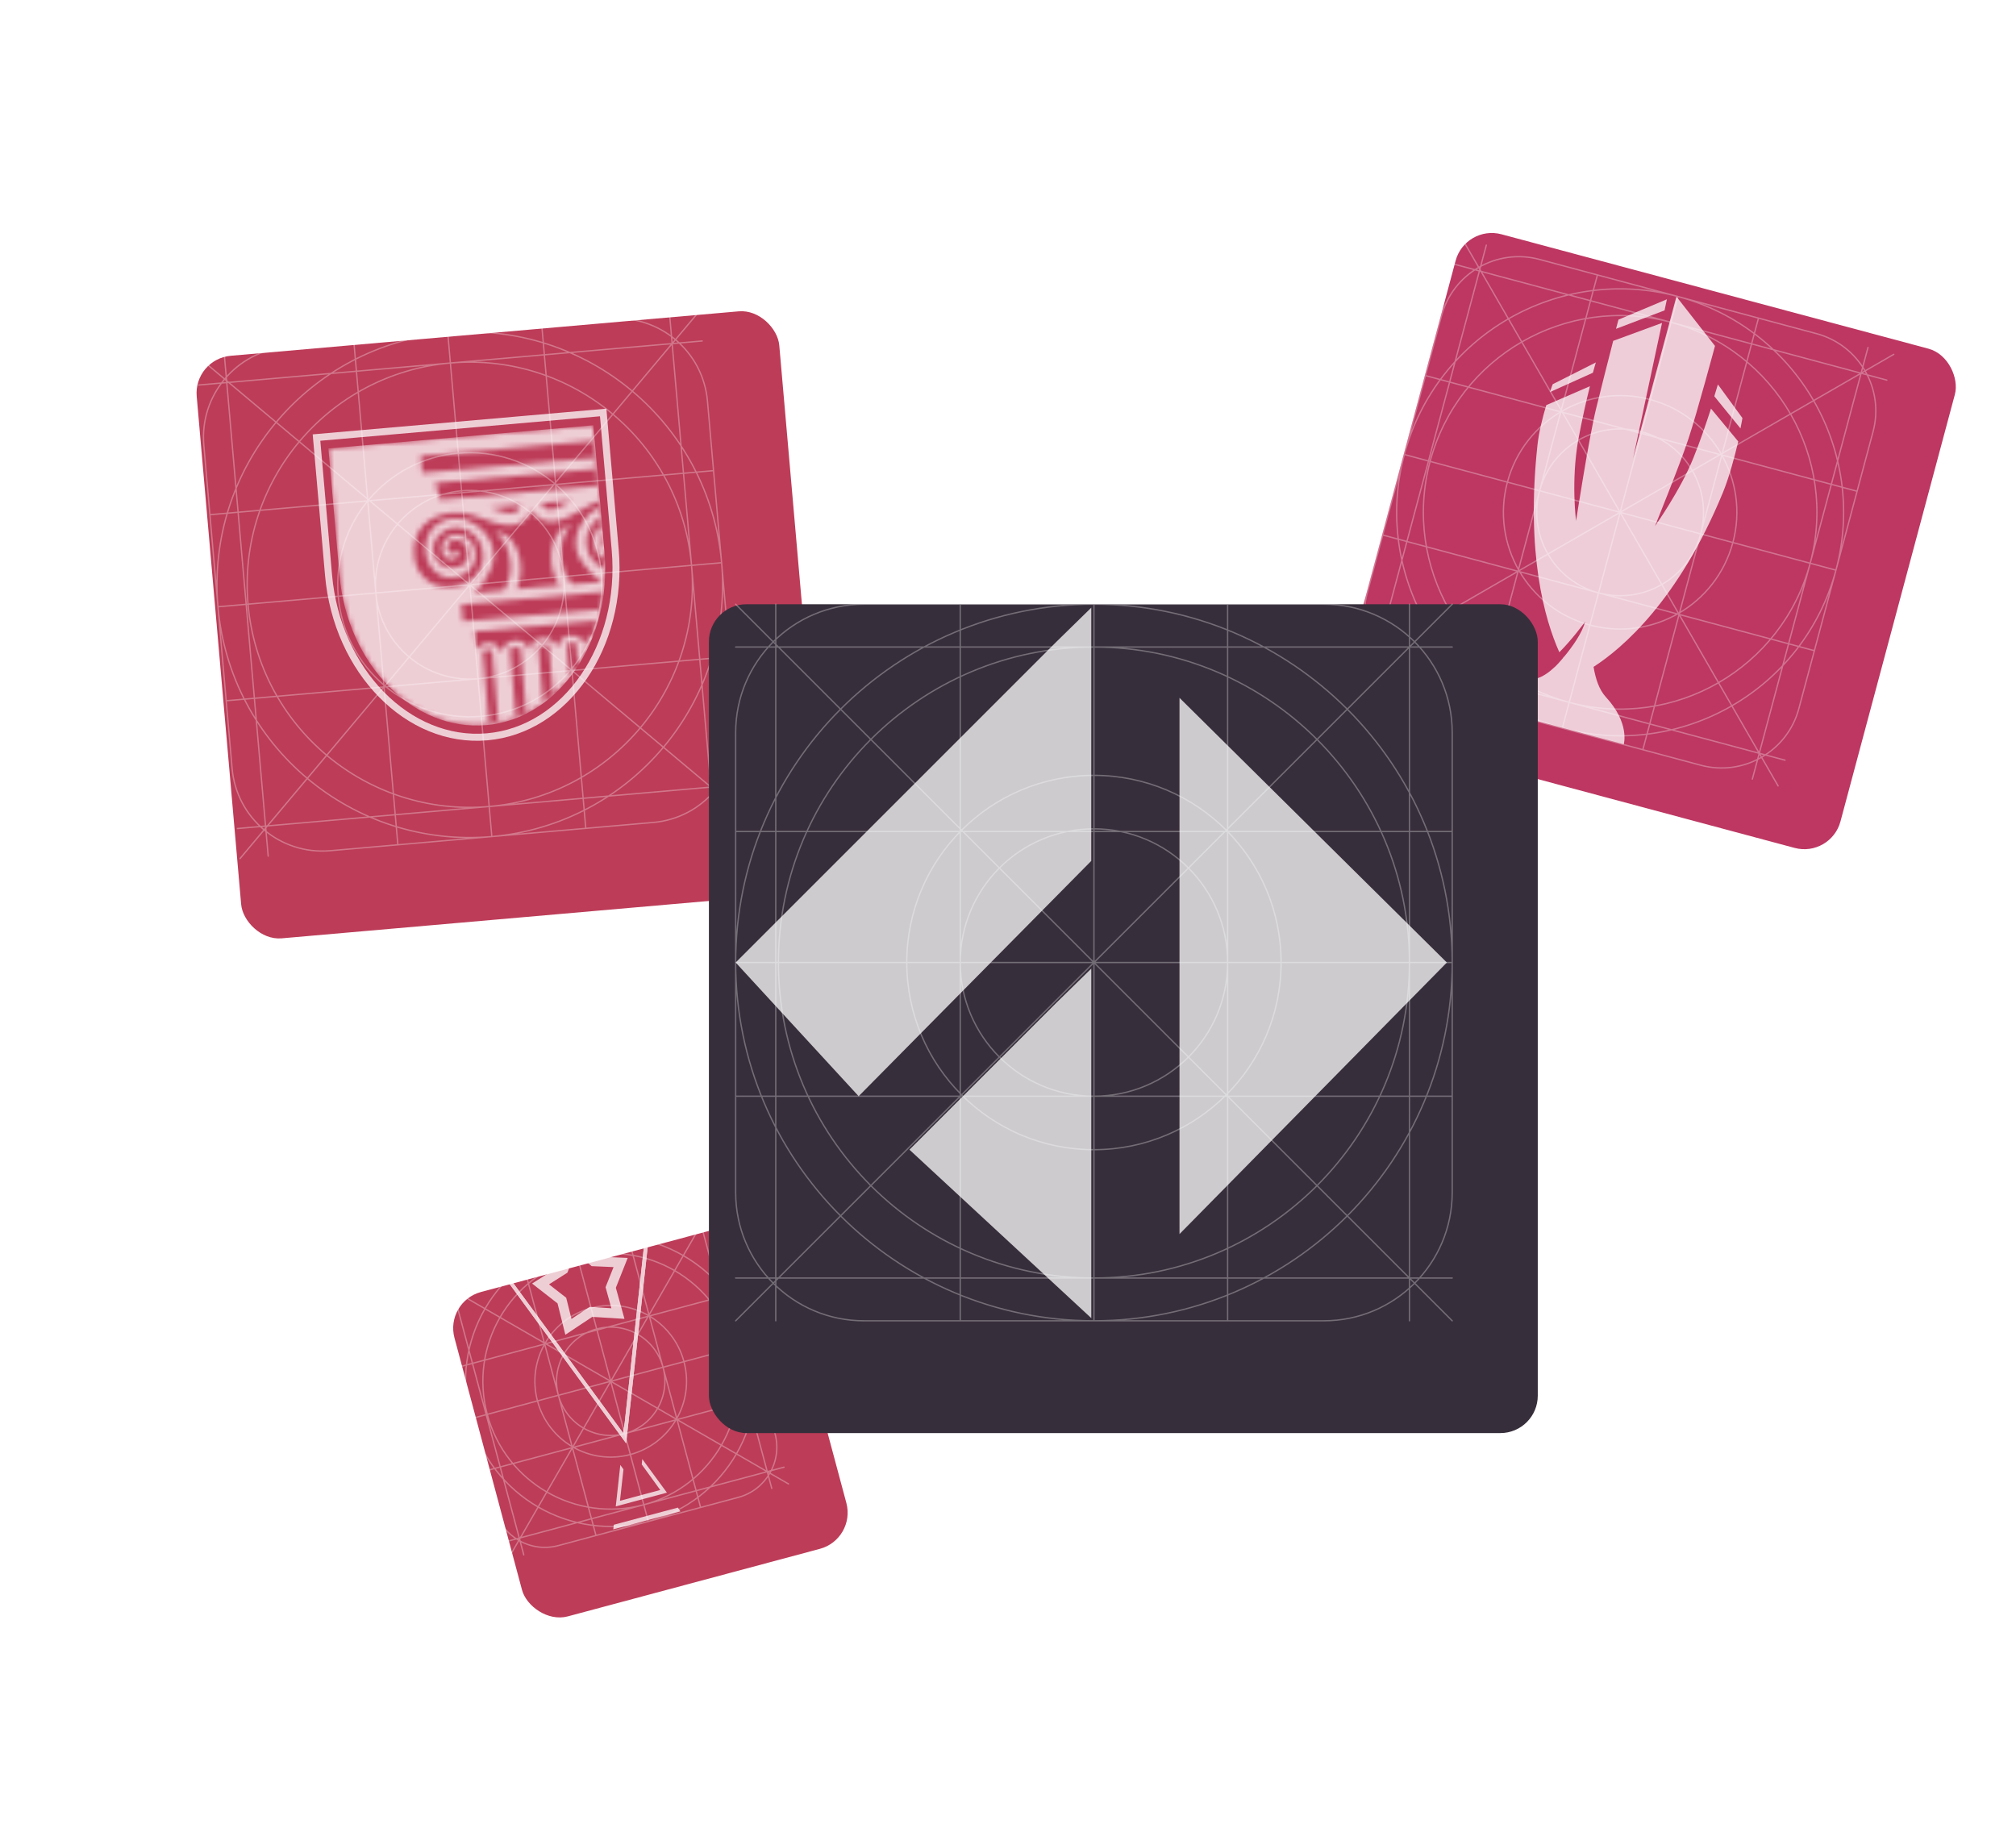 <svg width="377" height="345" viewBox="0 0 377 345" fill="none" xmlns="http://www.w3.org/2000/svg">
<g filter="url(#filter0_d_4355_38396)">
<rect x="269.016" y="37" width="96.656" height="96.656" rx="7" transform="rotate(15 269.016 37)" fill="#BD3762"/>
</g>
<g opacity="0.75">
<path d="M297.878 69.707L289.852 73.32C290.134 72.415 290.364 71.85 290.364 71.85L298.434 67.778C298.424 67.815 298.201 68.5 297.878 69.707Z" fill="white"/>
<path d="M302.2 61.495C302.484 60.434 302.66 59.775 302.66 59.775L311.718 55.968L311.279 58.046L302.2 61.495Z" fill="white"/>
<path d="M325.478 80.121L320.582 74.105C320.981 72.761 321.253 71.893 321.253 71.893L325.841 78.18C325.841 78.18 325.719 78.931 325.478 80.121Z" fill="white"/>
<path d="M322.179 92.137C313.895 112.226 303.455 121.191 298.003 124.71C298.379 126.967 299.052 128.99 300.297 130.343C304.826 135.242 303.653 139.18 303.653 139.18L280.058 132.858C280.058 132.858 280.975 128.851 287.384 126.883C288.584 126.499 289.69 125.737 290.746 124.726L290.792 124.699C291.268 124.238 291.718 123.732 292.177 123.188C292.299 123.025 292.421 122.861 292.58 122.708C294.034 120.941 295.906 118.345 296.437 116.214C296.437 116.214 296.437 116.214 296.428 116.25C296.23 116.55 293.786 119.816 291.6 121.975C288.856 115.829 285.323 103.551 287.512 83.24C287.763 80.837 288.491 77.974 289.162 75.762L297.324 72.225C296.655 74.869 295.841 78.493 295.134 82.303C293.763 90.051 294.733 97.408 294.733 97.408C294.733 97.408 297.054 82.307 298.466 76.452C299.353 72.847 300.731 67.413 301.675 63.745L310.807 60.39L305.393 85.718L313.499 55.465L320.712 64.691C320.712 64.691 317.379 77.128 315.734 82.098C314.088 87.068 309.488 98.382 309.488 98.382C309.488 98.382 314.202 91.764 316.656 85.678C317.921 82.567 319.092 79.077 319.963 76.409L325.059 82.558C324.407 85.285 323.424 89.099 322.179 92.137Z" fill="white"/>
<path d="M292.553 122.66C292.431 122.824 292.309 122.987 292.15 123.141C292.272 122.977 292.431 122.824 292.553 122.66Z" fill="white"/>
</g>
<path opacity="0.55" d="M273.43 44.639L276.737 50.367M276.737 50.367L276.957 50.749M276.737 50.367L276.656 50.668M276.737 50.367L277.947 45.849M276.957 50.749L291.949 76.716M276.957 50.749L276.656 50.668M276.957 50.749L297.437 56.236M291.949 76.716L292.17 77.097M291.949 76.716L297.437 56.236M291.949 76.716L291.869 77.017M292.17 77.097L302.973 95.809M292.17 77.097L306.927 81.052M292.17 77.097L291.869 77.017M302.973 95.809L313.997 114.902M302.973 95.809L283.879 106.833M302.973 95.809L321.684 85.006M302.973 95.809L287.914 91.774M302.973 95.809L318.031 99.844M302.973 95.809L298.938 110.868M302.973 95.809L306.927 81.052M313.997 114.902L328.989 140.87M313.997 114.902L334.476 120.39M313.997 114.902L298.938 110.868M313.997 114.902L318.031 99.844M313.997 114.902L308.509 135.382M328.989 140.87L332.516 146.979M328.989 140.87L334.476 120.39M328.989 140.87L327.697 145.688M328.989 140.87L333.807 142.161M328.989 140.87L308.509 135.382M251.803 125.352L257.531 122.045M257.531 122.045L257.912 121.825M257.531 122.045L256.32 126.563M257.531 122.045L257.611 121.744M257.912 121.825L283.879 106.833M257.912 121.825L278.392 127.312M257.912 121.825L257.611 121.744M283.879 106.833L298.938 110.868M283.879 106.833L263.099 101.264M283.879 106.833L287.914 91.774M283.879 106.833L278.392 127.312M321.684 85.006L322.066 84.785M321.684 85.006L321.986 85.087M321.684 85.006L306.927 81.052M322.066 84.785L348.033 69.793M322.066 84.785L327.554 64.306M322.066 84.785L321.986 85.087M348.033 69.793L354.143 66.266M348.033 69.793L349.325 64.975M348.033 69.793L342.465 90.574M348.033 69.793L327.554 64.306M348.033 69.793L352.852 71.085M342.465 90.574L338.511 105.331M342.465 90.574L347.284 91.865M342.465 90.574L321.986 85.087M338.511 105.331L334.476 120.39M338.511 105.331L318.031 99.844M338.511 105.331L343.33 106.623M338.511 105.331C333.252 124.959 313.078 136.606 293.451 131.347M338.511 105.331C343.77 85.704 332.122 65.53 312.495 60.271M334.476 120.39L339.295 121.681M308.509 135.382L293.451 131.347M308.509 135.382L307.218 140.201M293.451 131.347L278.392 127.312M293.451 131.347L292.159 136.166M293.451 131.347L298.938 110.868M293.451 131.347C273.823 126.088 262.176 105.914 267.435 86.287C272.694 66.659 292.868 55.012 312.495 60.271M278.392 127.312L277.101 132.131M257.611 121.744L253.094 120.534M257.611 121.744L263.099 101.264M263.099 101.264L267.134 86.206M263.099 101.264L258.581 100.054M267.134 86.206L271.088 71.449M267.134 86.206L262.616 84.996M267.134 86.206L287.914 91.774M271.088 71.449L276.656 50.668M271.088 71.449L291.869 77.017M271.088 71.449L266.57 70.238M276.656 50.668L272.139 49.457M297.437 56.236L312.495 60.271M297.437 56.236L298.728 51.417M312.495 60.271L327.554 64.306M312.495 60.271L306.927 81.052M312.495 60.271L313.786 55.452M327.554 64.306L328.845 59.487M321.986 85.087L318.031 99.844M291.869 77.017L287.914 91.774M262.616 84.996C256.644 107.284 269.871 130.194 292.159 136.166M262.616 84.996C268.588 62.707 291.498 49.48 313.786 55.452M287.914 91.774C285.686 100.091 290.621 108.639 298.938 110.868M287.914 91.774C290.143 83.458 298.691 78.522 307.008 80.751C315.324 82.979 320.26 91.527 318.031 99.844M318.031 99.844C315.803 108.161 307.255 113.096 298.938 110.868M343.33 106.623C337.358 128.911 314.448 142.138 292.159 136.166M343.33 106.623C349.302 84.334 336.075 61.424 313.786 55.452M266.259 129.226L318.06 143.106C326.044 145.245 334.25 140.507 336.39 132.523L350.27 80.722C352.409 72.738 347.671 64.532 339.687 62.392L287.886 48.512C279.902 46.373 271.695 51.111 269.556 59.095L255.676 110.896C253.537 118.88 258.275 127.087 266.259 129.226ZM324.055 101.458C320.935 113.101 308.967 120.011 297.324 116.891C285.681 113.771 278.771 101.803 281.891 90.16C285.011 78.517 296.979 71.607 308.622 74.727C320.265 77.847 327.175 89.815 324.055 101.458Z" stroke="white" stroke-opacity="0.55" stroke-width="0.25" stroke-linecap="round"/>
<g filter="url(#filter1_d_4355_38396)">
<rect x="76" y="236.254" width="62.798" height="62.798" rx="7" transform="rotate(-15 76 236.254)" fill="#BD3C58"/>
</g>
<g opacity="0.75">
<path d="M107.112 232.652L110.991 235.88L116.06 236.099L114.204 240.771L115.557 245.649L110.509 245.332L106.296 248.131L105.072 243.217L101.086 240.111L105.366 237.387L107.112 232.652Z" stroke="white" stroke-width="1.827" stroke-miterlimit="10"/>
<path d="M115.152 281.704L116 273.963L116.59 274.779L115.939 280.658L123.469 278.641L120.008 273.863L120.111 272.861L124.716 279.141L115.152 281.704Z" fill="white"/>
<path d="M94.7 239.316L102.344 234.438L102.002 235.411L95.615 239.442L96.126 240.139L116.526 267.976L116.829 265.993L120.455 232.786L112.908 232.489L112.125 231.817L121.228 232.207L117.091 269.912L94.7 239.316Z" fill="white"/>
<path d="M94.7 239.316L102.344 234.438L102.002 235.411L95.615 239.442L96.126 240.139L116.526 267.976L116.829 265.993L120.455 232.786L112.908 232.489L112.125 231.817L121.228 232.207L117.091 269.912L94.7 239.316Z" fill="white"/>
<path d="M114.685 286.004L114.779 285.143L126.767 281.931L127.235 282.641L114.685 286.004Z" fill="white"/>
</g>
<path opacity="0.55" d="M80.961 239.117L84.682 241.266M84.682 241.266L84.93 241.409M84.682 241.266L84.735 241.461M84.682 241.266L83.896 238.331M84.93 241.409L101.801 251.149M84.93 241.409L84.735 241.461M84.93 241.409L98.236 237.844M101.801 251.149L102.049 251.293M101.801 251.149L98.236 237.844M101.801 251.149L101.854 251.345M102.049 251.293L114.206 258.311M102.049 251.293L111.637 248.724M102.049 251.293L101.854 251.345M114.206 258.311L126.611 265.473M114.206 258.311L107.044 270.716M114.206 258.311L121.225 246.155M114.206 258.311L104.423 260.933M114.206 258.311L123.99 255.69M114.206 258.311L116.828 268.095M114.206 258.311L111.637 248.724M126.611 265.473L143.482 275.214M126.611 265.473L139.917 261.908M126.611 265.473L116.828 268.095M126.611 265.473L123.99 255.69M126.611 265.473L130.177 278.779M143.482 275.214L147.452 277.506M143.482 275.214L139.917 261.908M143.482 275.214L144.321 278.345M143.482 275.214L146.613 274.375M143.482 275.214L130.177 278.779M95.012 291.557L97.161 287.835M97.161 287.835L97.304 287.587M97.161 287.835L97.947 290.77M97.161 287.835L97.108 287.64M97.304 287.587L107.044 270.716M97.304 287.587L110.61 284.022M97.304 287.587L97.108 287.64M107.044 270.716L116.828 268.095M107.044 270.716L93.543 274.334M107.044 270.716L104.423 260.933M107.044 270.716L110.61 284.022M121.225 246.155L121.368 245.906M121.225 246.155L121.421 246.102M121.225 246.155L111.637 248.724M121.368 245.906L131.109 229.036M121.368 245.906L117.803 232.601M121.368 245.906L121.421 246.102M131.109 229.036L133.401 225.066M131.109 229.036L130.27 225.905M131.109 229.036L134.726 242.537M131.109 229.036L117.803 232.601M131.109 229.036L134.239 228.197M134.726 242.537L137.295 252.125M134.726 242.537L137.857 241.698M134.726 242.537L121.421 246.102M137.295 252.125L139.917 261.908M137.295 252.125L123.99 255.69M137.295 252.125L140.426 251.286M137.295 252.125C140.712 264.876 133.145 277.984 120.393 281.401M137.295 252.125C133.879 239.373 120.771 231.806 108.02 235.222M139.917 261.908L143.048 261.069M130.177 278.779L120.393 281.401M130.177 278.779L131.015 281.91M120.393 281.401L110.61 284.022M120.393 281.401L121.232 284.531M120.393 281.401L116.828 268.095M120.393 281.401C107.641 284.817 94.534 277.25 91.117 264.498C87.7 251.746 95.268 238.639 108.02 235.222M110.61 284.022L111.448 287.153M97.108 287.64L94.173 288.426M97.108 287.64L93.543 274.334M93.543 274.334L90.922 264.551M93.543 274.334L90.608 275.121M90.922 264.551L88.353 254.963M90.922 264.551L87.987 265.337M90.922 264.551L104.423 260.933M88.353 254.963L84.735 241.461M88.353 254.963L101.854 251.345M88.353 254.963L85.418 255.749M84.735 241.461L81.8 242.248M98.236 237.844L108.02 235.222M98.236 237.844L97.397 234.713M108.02 235.222L117.803 232.601M108.02 235.222L111.637 248.724M108.02 235.222L107.181 232.092M117.803 232.601L116.964 229.47M121.421 246.102L123.99 255.69M101.854 251.345L104.423 260.933M87.987 265.337C91.867 279.818 106.751 288.411 121.232 284.531M87.987 265.337C84.106 250.856 92.7 235.972 107.181 232.092M104.423 260.933C105.871 266.336 111.425 269.543 116.828 268.095M104.423 260.933C102.975 255.53 106.182 249.976 111.585 248.528C116.988 247.08 122.542 250.287 123.99 255.69M123.99 255.69C125.438 261.093 122.231 266.647 116.828 268.095M140.426 251.286C144.306 265.767 135.713 280.651 121.232 284.531M140.426 251.286C136.546 236.805 121.662 228.211 107.181 232.092M104.404 289.04L138.06 280.022C143.247 278.632 146.325 273.301 144.935 268.113L135.917 234.458C134.527 229.271 129.196 226.193 124.008 227.583L90.353 236.601C85.166 237.99 82.088 243.322 83.478 248.509L92.496 282.165C93.885 287.352 99.217 290.43 104.404 289.04ZM127.903 254.641C129.93 262.206 125.441 269.981 117.876 272.008C110.312 274.035 102.536 269.546 100.509 261.981C98.483 254.417 102.972 246.641 110.536 244.615C118.101 242.588 125.876 247.077 127.903 254.641Z" stroke="white" stroke-opacity="0.55" stroke-width="0.25" stroke-linecap="round"/>
<g filter="url(#filter2_d_4355_38396)">
<rect x="29" y="59.969" width="109.359" height="109.359" rx="7" transform="rotate(-5 29 59.969)" fill="#BD3C58"/>
</g>
<g opacity="0.75">
<mask id="mask0_4355_38396" style="mask-type:alpha" maskUnits="userSpaceOnUse" x="61" y="79" width="62" height="59">
<path fill-rule="evenodd" clip-rule="evenodd" d="M111.212 82.424L110.959 79.529L61.414 83.863L63.492 107.62C64.944 124.206 77.275 136.797 90.902 135.605C91.091 135.588 91.279 135.569 91.466 135.547L91.646 137.604C91.652 137.673 91.776 137.719 91.923 137.706L93.157 137.598C93.304 137.585 93.418 137.519 93.412 137.45L93.222 135.267C94.34 135.038 95.429 134.718 96.483 134.313L96.732 137.159C96.738 137.228 96.877 137.272 97.042 137.258L98.431 137.136C98.596 137.122 98.725 137.054 98.719 136.985L98.411 133.461C99.515 132.906 100.575 132.255 101.584 131.517L102.037 136.694C102.043 136.763 102.181 136.807 102.347 136.793L103.736 136.671C103.901 136.657 104.03 136.589 104.024 136.52L103.453 129.999C104.544 129.02 105.562 127.931 106.496 126.748L107.326 136.231C107.332 136.3 107.456 136.346 107.603 136.333L108.837 136.225C108.984 136.212 109.098 136.146 109.092 136.077L108.082 124.525C109.059 123.005 109.914 121.366 110.63 119.63L110.911 122.838C110.912 122.854 111.039 122.856 111.195 122.843L112.502 122.728C112.657 122.715 112.782 122.691 112.781 122.675L112.459 118.992C112.457 118.976 112.33 118.974 112.175 118.988L110.868 119.102C110.859 119.103 110.85 119.104 110.841 119.105C110.911 118.926 110.98 118.747 111.047 118.566C111.261 118.484 111.487 118.431 111.719 118.41L111.9 118.395C112.293 118.361 112.688 118.422 113.054 118.572C113.419 118.721 113.745 118.956 114.005 119.257L113.711 115.907L111.863 116.068C112.062 115.366 112.24 114.653 112.396 113.928L115.566 113.651L115.289 110.486L112.932 110.693C113.095 109.311 113.178 107.9 113.178 106.468C114.195 106.902 115.387 107.11 116.688 106.996C118.321 106.865 119.838 106.092 120.913 104.844C121.989 103.595 122.538 101.97 122.442 100.315C122.139 94.963 118.252 92.96 113.919 93.337C113.333 93.379 112.755 93.482 112.193 93.641L111.948 90.841L115.797 90.504L116.121 87.287L111.672 87.676L111.489 85.589L118.165 85.005L117.888 81.84L111.212 82.424ZM111.212 82.424L78.664 85.272L78.941 88.436L111.489 85.589L111.212 82.424ZM111.672 87.676L81.406 90.324L82.286 93.436L111.948 90.841L111.672 87.676ZM112.296 94.814C109.146 96.117 106.81 100.045 107.94 103.301C107.94 103.301 108.588 105.945 112.639 108.835L107.049 109.264C105.922 108.181 105.096 106.369 104.913 104.274C104.69 101.726 105.469 99.441 106.788 98.275L106.762 98.277C104.432 98.481 102.796 101.527 103.107 105.078C103.216 106.659 103.766 108.176 104.694 109.454L100.62 109.765L96.554 110.166C97.244 108.746 97.522 107.156 97.355 105.582C97.044 102.03 94.904 99.314 92.575 99.518L92.55 99.52C94.05 100.44 95.216 102.555 95.439 105.103C95.624 107.207 95.125 109.134 94.202 110.388L88.623 110.937C92.111 107.395 92.289 104.67 92.289 104.67C92.932 100.678 88.713 96.602 84.78 96.946C81.635 97.221 79.12 99.728 79.615 103.474C79.962 106.126 82.093 108.251 84.608 108.031C87.293 107.796 89.135 105.65 88.951 103.519C88.725 100.938 86.638 99.828 85.026 99.969C83.737 100.082 82.408 101.297 82.568 102.741C82.862 105.416 86.241 105.082 85.873 102.85C85.873 102.85 84.793 104.07 83.852 103.097C83.33 102.557 83.691 101.108 84.951 100.962C86.334 100.8 87.473 101.819 87.6 103.602C87.678 104.72 86.849 106.024 84.917 106.19C82.355 106.414 81.212 104.541 81.035 103.154C80.715 100.587 83.051 98.832 84.829 98.677C87.052 98.482 90.264 100.017 90.347 104.045C90.403 106.766 88.021 109.502 84.316 109.826C82.684 109.98 81.056 109.483 79.78 108.44C78.504 107.397 77.682 105.892 77.488 104.245C76.858 98.922 80.351 96.273 84.683 95.894C86.014 95.758 87.358 95.934 88.611 96.408C88.744 96.46 88.887 96.517 89.037 96.576L89.037 96.576C90.973 97.343 94.254 98.641 96.327 98.132C97.024 97.98 97.67 97.65 98.203 97.172C98.737 96.695 99.139 96.087 99.373 95.406C99.72 96.036 100.222 96.565 100.83 96.943C101.438 97.32 102.131 97.534 102.843 97.562C104.972 97.704 107.984 95.851 109.757 94.761L109.757 94.761C109.893 94.677 110.022 94.598 110.143 94.524C110.788 94.141 111.477 93.845 112.193 93.641L112.296 94.814ZM113.132 104.657C113.162 105.264 113.177 105.868 113.178 106.468C111.299 105.667 110.017 104.095 109.746 102.35C109.289 99.407 110.759 97.504 112.455 96.636L112.579 98.044C111.609 98.721 110.88 99.919 111.028 101.59C111.138 102.844 111.942 103.981 113.132 104.657ZM112.989 102.735C113.504 103.267 114.332 103.619 115.465 103.52C118.026 103.296 118.834 101.245 118.76 99.856C118.632 97.272 116.013 95.951 114.246 96.105C113.67 96.156 113.049 96.333 112.455 96.636L112.296 94.814C112.842 94.588 113.413 94.441 113.994 94.39C117.14 94.115 119.978 95.847 120.224 100.056C120.379 102.728 118.605 105.059 116.088 105.279C114.984 105.376 113.963 105.129 113.132 104.657C113.109 104.202 113.077 103.744 113.037 103.286L112.989 102.735ZM112.989 102.735C112.626 102.36 112.419 101.896 112.372 101.437C112.292 100.669 112.422 100.011 112.706 99.503L112.989 102.735ZM112.706 99.503L112.579 98.044C113.107 97.676 113.707 97.462 114.276 97.412C115.566 97.3 117.087 98.265 117.181 99.715C117.353 102.392 113.97 102.658 113.943 100.397C113.943 100.397 115.218 101.413 115.976 100.289C116.398 99.666 115.791 98.302 114.523 98.377C113.731 98.423 113.083 98.831 112.706 99.503ZM112.932 110.693L86.289 113.023L86.566 116.188L112.396 113.928C112.623 112.871 112.802 111.791 112.932 110.693ZM111.863 116.068L88.781 118.088L89.074 121.438C89.277 121.097 89.557 120.809 89.892 120.598C90.226 120.386 90.605 120.258 90.997 120.223L91.178 120.207C91.739 120.16 92.299 120.303 92.77 120.616C93.241 120.928 93.596 121.39 93.777 121.929L93.916 121.917C94.001 121.355 94.27 120.839 94.68 120.45C95.089 120.061 95.616 119.822 96.175 119.77L96.359 119.754C96.919 119.707 97.48 119.851 97.95 120.163C98.421 120.475 98.776 120.937 98.957 121.476L99.098 121.464C99.183 120.901 99.451 120.384 99.861 119.995C100.271 119.606 100.798 119.367 101.358 119.317L101.539 119.301C102.1 119.253 102.66 119.397 103.131 119.709C103.602 120.021 103.956 120.484 104.137 121.023L104.279 121.01C104.364 120.448 104.633 119.932 105.042 119.543C105.452 119.154 105.978 118.915 106.538 118.864L106.719 118.848C107.28 118.801 107.84 118.945 108.311 119.257C108.782 119.569 109.136 120.031 109.318 120.569L109.459 120.557C109.543 119.995 109.812 119.477 110.221 119.088C110.462 118.86 110.743 118.683 111.047 118.566C111.349 117.752 111.622 116.919 111.863 116.068ZM110.841 119.105C110.698 119.119 110.587 119.141 110.588 119.156L110.63 119.63C110.702 119.456 110.772 119.281 110.841 119.105ZM108.082 124.525L107.707 120.246C107.701 120.177 107.577 120.131 107.43 120.144L106.196 120.252C106.049 120.265 105.935 120.331 105.941 120.4L106.496 126.748C107.055 126.04 107.584 125.298 108.082 124.525ZM103.453 129.999L102.639 120.689C102.633 120.62 102.494 120.576 102.329 120.591L100.94 120.712C100.775 120.727 100.646 120.794 100.652 120.863L101.584 131.517C102.228 131.046 102.852 130.539 103.453 129.999ZM98.411 133.461L97.334 121.154C97.328 121.085 97.189 121.041 97.024 121.055L95.635 121.177C95.47 121.191 95.341 121.259 95.347 121.328L96.483 134.313C97.139 134.061 97.782 133.777 98.411 133.461ZM93.222 135.267L92.028 121.619C92.021 121.55 91.897 121.504 91.751 121.517L90.516 121.625C90.369 121.638 90.255 121.704 90.261 121.773L91.466 135.547C92.059 135.479 92.644 135.385 93.222 135.267ZM97.262 94.775L97.231 94.418L91.562 94.914C91.706 94.948 91.987 95.044 92.343 95.167L92.343 95.167L92.343 95.167C93.421 95.538 95.19 96.147 95.927 95.964C96.232 95.899 96.515 95.756 96.749 95.548C96.983 95.339 97.16 95.073 97.262 94.775ZM101.297 94.062L101.328 94.42C101.481 94.695 101.701 94.927 101.967 95.091C102.234 95.255 102.538 95.347 102.85 95.358C103.606 95.41 105.238 94.507 106.237 93.954C106.569 93.77 106.831 93.625 106.967 93.566L101.297 94.062Z" fill="white"/>
</mask>
<g mask="url(#mask0_4355_38396)">
<path d="M110.959 79.529L113.037 103.286C114.488 119.865 104.528 134.412 90.902 135.605C77.275 136.797 64.944 124.206 63.492 107.62L61.414 83.863L110.959 79.529Z" fill="white"/>
</g>
<path d="M112.797 77.138L115.046 102.838C116.615 120.777 105.838 136.501 91.094 137.791C76.35 139.081 63.006 125.474 61.436 107.528L59.188 81.828L112.797 77.138Z" stroke="white" stroke-width="1.314" stroke-miterlimit="10"/>
</g>
<path opacity="0.55" d="M36.641 66.383L42.373 71.193M42.373 71.193L42.755 71.514M42.373 71.193L42.404 71.544M42.373 71.193L41.912 65.922M42.755 71.514L68.743 93.32M42.755 71.514L42.404 71.544M42.755 71.514L66.653 69.423M68.743 93.32L69.126 93.641M68.743 93.32L66.653 69.423M68.743 93.32L68.774 93.672M69.126 93.641L87.852 109.354M69.126 93.641L86.346 92.134M69.126 93.641L68.774 93.672M87.852 109.354L106.961 125.388M87.852 109.354L71.818 128.463M87.852 109.354L103.566 90.628M87.852 109.354L70.281 110.892M87.852 109.354L105.423 107.817M87.852 109.354L89.389 126.926M87.852 109.354L86.346 92.134M106.961 125.388L132.949 147.195M106.961 125.388L130.858 123.298M106.961 125.388L89.389 126.926M106.961 125.388L105.423 107.817M106.961 125.388L109.052 149.286M132.949 147.195L139.063 152.326M132.949 147.195L130.858 123.298M132.949 147.195L133.441 152.818M132.949 147.195L138.572 146.703M132.949 147.195L109.052 149.286M44.881 160.566L49.691 154.833M49.691 154.833L50.011 154.451M49.691 154.833L50.152 160.105M49.691 154.833L49.66 154.482M50.011 154.451L71.818 128.463M50.011 154.451L73.909 152.36M50.011 154.451L49.66 154.482M71.818 128.463L89.389 126.926M71.818 128.463L47.569 130.585M71.818 128.463L70.281 110.892M71.818 128.463L73.909 152.36M103.566 90.628L103.886 90.246M103.566 90.628L103.917 90.597M103.566 90.628L86.346 92.134M103.886 90.246L125.693 64.258M103.886 90.246L101.795 66.348M103.886 90.246L103.917 90.597M125.693 64.258L130.824 58.143M125.693 64.258L125.201 58.635M125.693 64.258L127.814 88.506M125.693 64.258L101.795 66.348M125.693 64.258L131.315 63.766M127.814 88.506L129.321 105.726M127.814 88.506L133.437 88.014M127.814 88.506L103.917 90.597M129.321 105.726L130.858 123.298M129.321 105.726L105.423 107.817M129.321 105.726L134.944 105.234M129.321 105.726C131.324 128.629 114.383 148.819 91.48 150.823M129.321 105.726C127.317 82.824 107.127 65.882 84.224 67.886M130.858 123.298L136.481 122.806M109.052 149.286L91.48 150.823M109.052 149.286L109.543 154.908M91.48 150.823L73.909 152.36M91.48 150.823L91.972 156.446M91.48 150.823L89.389 126.926M91.48 150.823C68.578 152.827 48.387 135.885 46.383 112.982C44.38 90.08 61.322 69.889 84.224 67.886M73.909 152.36L74.401 157.983M49.66 154.482L44.389 154.943M49.66 154.482L47.569 130.585M47.569 130.585L46.032 113.013M47.569 130.585L42.298 131.046M46.032 113.013L44.526 95.793M46.032 113.013L40.761 113.474M46.032 113.013L70.281 110.892M44.526 95.793L42.404 71.544M44.526 95.793L68.774 93.672M44.526 95.793L39.254 96.254M42.404 71.544L37.133 72.006M66.653 69.423L84.224 67.886M66.653 69.423L66.161 63.8M84.224 67.886L101.795 66.348M84.224 67.886L86.346 92.134M84.224 67.886L83.732 62.263M101.795 66.348L101.304 60.725M103.917 90.597L105.423 107.817M68.774 93.672L70.281 110.892M40.761 113.474C43.036 139.482 65.964 158.721 91.972 156.446M40.761 113.474C38.485 87.466 57.724 64.538 83.732 62.263M70.281 110.892C71.13 120.596 79.685 127.775 89.389 126.926M70.281 110.892C69.432 101.187 76.61 92.632 86.315 91.783C96.019 90.934 104.574 98.113 105.423 107.817M105.423 107.817C106.273 117.521 99.094 126.077 89.389 126.926M134.944 105.234C137.219 131.242 117.98 154.17 91.972 156.446M134.944 105.234C132.668 79.226 109.74 59.987 83.732 62.263M61.749 159.09L122.195 153.802C131.511 152.987 138.403 144.773 137.588 135.457L132.299 75.011C131.484 65.695 123.271 58.804 113.955 59.619L53.509 64.907C44.193 65.722 37.301 73.935 38.116 83.251L43.405 143.697C44.22 153.013 52.433 159.905 61.749 159.09ZM112.452 107.202C113.641 120.788 103.59 132.766 90.004 133.954C76.418 135.143 64.441 125.093 63.252 111.507C62.063 97.92 72.114 85.943 85.7 84.754C99.286 83.566 111.263 93.616 112.452 107.202Z" stroke="white" stroke-opacity="0.55" stroke-width="0.25" stroke-linecap="round"/>
<g filter="url(#filter3_d_4355_38396)">
<rect x="127.57" y="103" width="155" height="155" rx="7" fill="#372E3B"/>
</g>
<g opacity="0.75">
<path d="M204.075 181.137V246.502L170.07 215.002L197.57 187.502L204.075 181.137Z" fill="white"/>
<path d="M220.57 230.784V130.5L270.57 180L220.57 230.784Z" fill="white"/>
<path d="M204.075 113.635L204.07 161L160.57 205L137.57 180L197.57 120L204.075 113.635Z" fill="white"/>
</g>
<path opacity="0.55" d="M137.57 113L145.07 120.5M145.07 120.5L145.57 121M145.07 120.5V121M145.07 120.5V113M145.57 121L179.57 155M145.57 121H145.07M145.57 121H179.57M179.57 155L180.07 155.5M179.57 155V121M179.57 155V155.5M180.07 155.5L204.57 180M180.07 155.5H204.57M180.07 155.5H179.57M204.57 180L229.57 205M204.57 180L179.57 205M204.57 180L229.07 155.5M204.57 180H179.57M204.57 180H229.57M204.57 180V205M204.57 180V155.5M229.57 205L263.57 239M229.57 205H263.57M229.57 205H204.57M229.57 205V180M229.57 205V239M263.57 239L271.57 247M263.57 239V205M263.57 239V247M263.57 239H271.57M263.57 239H229.57M137.57 247L145.07 239.5M145.07 239.5L145.57 239M145.07 239.5V247M145.07 239.5V239M145.57 239L179.57 205M145.57 239H179.57M145.57 239H145.07M179.57 205H204.57M179.57 205H145.07M179.57 205V180M179.57 205V239M229.07 155.5L229.57 155M229.07 155.5H229.57M229.07 155.5H204.57M229.57 155L263.57 121M229.57 155V121M229.57 155V155.5M263.57 121L271.57 113M263.57 121V113M263.57 121V155.5M263.57 121H229.57M263.57 121H271.57M263.57 155.5V180M263.57 155.5H271.57M263.57 155.5H229.57M263.57 180V205M263.57 180H229.57M263.57 180H271.57M263.57 180C263.57 212.585 237.155 239 204.57 239M263.57 180C263.57 147.415 237.155 121 204.57 121M263.57 205H271.57M229.57 239H204.57M229.57 239V247M204.57 239H179.57M204.57 239V247M204.57 239V205M204.57 239C171.986 239 145.57 212.585 145.57 180C145.57 147.415 171.986 121 204.57 121M179.57 239V247M145.07 239H137.57M145.07 239V205M145.07 205V180M145.07 205H137.57M145.07 180V155.5M145.07 180H137.57M145.07 180H179.57M145.07 155.5V121M145.07 155.5H179.57M145.07 155.5H137.57M145.07 121H137.57M179.57 121H204.57M179.57 121V113M204.57 121H229.57M204.57 121V155.5M204.57 121V113M229.57 121V113M229.57 155.5V180M179.57 155.5V180M137.57 180C137.57 217.003 167.567 247 204.57 247M137.57 180C137.57 142.997 167.567 113 204.57 113M179.57 180C179.57 193.807 190.763 205 204.57 205M179.57 180C179.57 166.193 190.763 155 204.57 155C218.377 155 229.57 166.193 229.57 180M229.57 180C229.57 193.807 218.377 205 204.57 205M271.57 180C271.57 217.003 241.573 247 204.57 247M271.57 180C271.57 142.997 241.573 113 204.57 113M161.57 247H247.57C260.825 247 271.57 236.255 271.57 223V137C271.57 123.745 260.825 113 247.57 113H161.57C148.315 113 137.57 123.745 137.57 137V223C137.57 236.255 148.315 247 161.57 247ZM239.57 180C239.57 199.33 223.9 215 204.57 215C185.24 215 169.57 199.33 169.57 180C169.57 160.67 185.24 145 204.57 145C223.9 145 239.57 160.67 239.57 180Z" stroke="white" stroke-opacity="0.55" stroke-width="0.25" stroke-linecap="round"/>
<defs>
<filter id="filter0_d_4355_38396" x="215.571" y="8.571" width="185.236" height="185.236" filterUnits="userSpaceOnUse" color-interpolation-filters="sRGB">
<feFlood flood-opacity="0" result="BackgroundImageFix"/>
<feColorMatrix in="SourceAlpha" type="matrix" values="0 0 0 0 0 0 0 0 0 0 0 0 0 0 0 0 0 0 127 0" result="hardAlpha"/>
<feOffset dx="5" dy="5"/>
<feGaussianBlur stdDeviation="17.5"/>
<feComposite in2="hardAlpha" operator="out"/>
<feColorMatrix type="matrix" values="0 0 0 0 0 0 0 0 0 0 0 0 0 0 0 0 0 0 0.15 0"/>
<feBlend mode="normal" in2="BackgroundImageFix" result="effect1_dropShadow_4355_38396"/>
<feBlend mode="normal" in="SourceGraphic" in2="effect1_dropShadow_4355_38396" result="shape"/>
</filter>
<filter id="filter1_d_4355_38396" x="48.877" y="192.878" width="145.503" height="145.503" filterUnits="userSpaceOnUse" color-interpolation-filters="sRGB">
<feFlood flood-opacity="0" result="BackgroundImageFix"/>
<feColorMatrix in="SourceAlpha" type="matrix" values="0 0 0 0 0 0 0 0 0 0 0 0 0 0 0 0 0 0 127 0" result="hardAlpha"/>
<feOffset dx="7.174" dy="7.174"/>
<feGaussianBlur stdDeviation="17.934"/>
<feComposite in2="hardAlpha" operator="out"/>
<feColorMatrix type="matrix" values="0 0 0 0 0 0 0 0 0 0 0 0 0 0 0 0 0 0 0.25 0"/>
<feBlend mode="normal" in2="BackgroundImageFix" result="effect1_dropShadow_4355_38396"/>
<feBlend mode="normal" in="SourceGraphic" in2="effect1_dropShadow_4355_38396" result="shape"/>
</filter>
<filter id="filter2_d_4355_38396" x="0.889" y="22.326" width="189.043" height="189.044" filterUnits="userSpaceOnUse" color-interpolation-filters="sRGB">
<feFlood flood-opacity="0" result="BackgroundImageFix"/>
<feColorMatrix in="SourceAlpha" type="matrix" values="0 0 0 0 0 0 0 0 0 0 0 0 0 0 0 0 0 0 127 0" result="hardAlpha"/>
<feOffset dx="7.174" dy="7.174"/>
<feGaussianBlur stdDeviation="17.934"/>
<feComposite in2="hardAlpha" operator="out"/>
<feColorMatrix type="matrix" values="0 0 0 0 0 0 0 0 0 0 0 0 0 0 0 0 0 0 0.25 0"/>
<feBlend mode="normal" in2="BackgroundImageFix" result="effect1_dropShadow_4355_38396"/>
<feBlend mode="normal" in="SourceGraphic" in2="effect1_dropShadow_4355_38396" result="shape"/>
</filter>
<filter id="filter3_d_4355_38396" x="97.57" y="78" width="225" height="225" filterUnits="userSpaceOnUse" color-interpolation-filters="sRGB">
<feFlood flood-opacity="0" result="BackgroundImageFix"/>
<feColorMatrix in="SourceAlpha" type="matrix" values="0 0 0 0 0 0 0 0 0 0 0 0 0 0 0 0 0 0 127 0" result="hardAlpha"/>
<feOffset dx="5" dy="10"/>
<feGaussianBlur stdDeviation="17.5"/>
<feComposite in2="hardAlpha" operator="out"/>
<feColorMatrix type="matrix" values="0 0 0 0 0 0 0 0 0 0 0 0 0 0 0 0 0 0 0.25 0"/>
<feBlend mode="normal" in2="BackgroundImageFix" result="effect1_dropShadow_4355_38396"/>
<feBlend mode="normal" in="SourceGraphic" in2="effect1_dropShadow_4355_38396" result="shape"/>
</filter>
</defs>
</svg>
